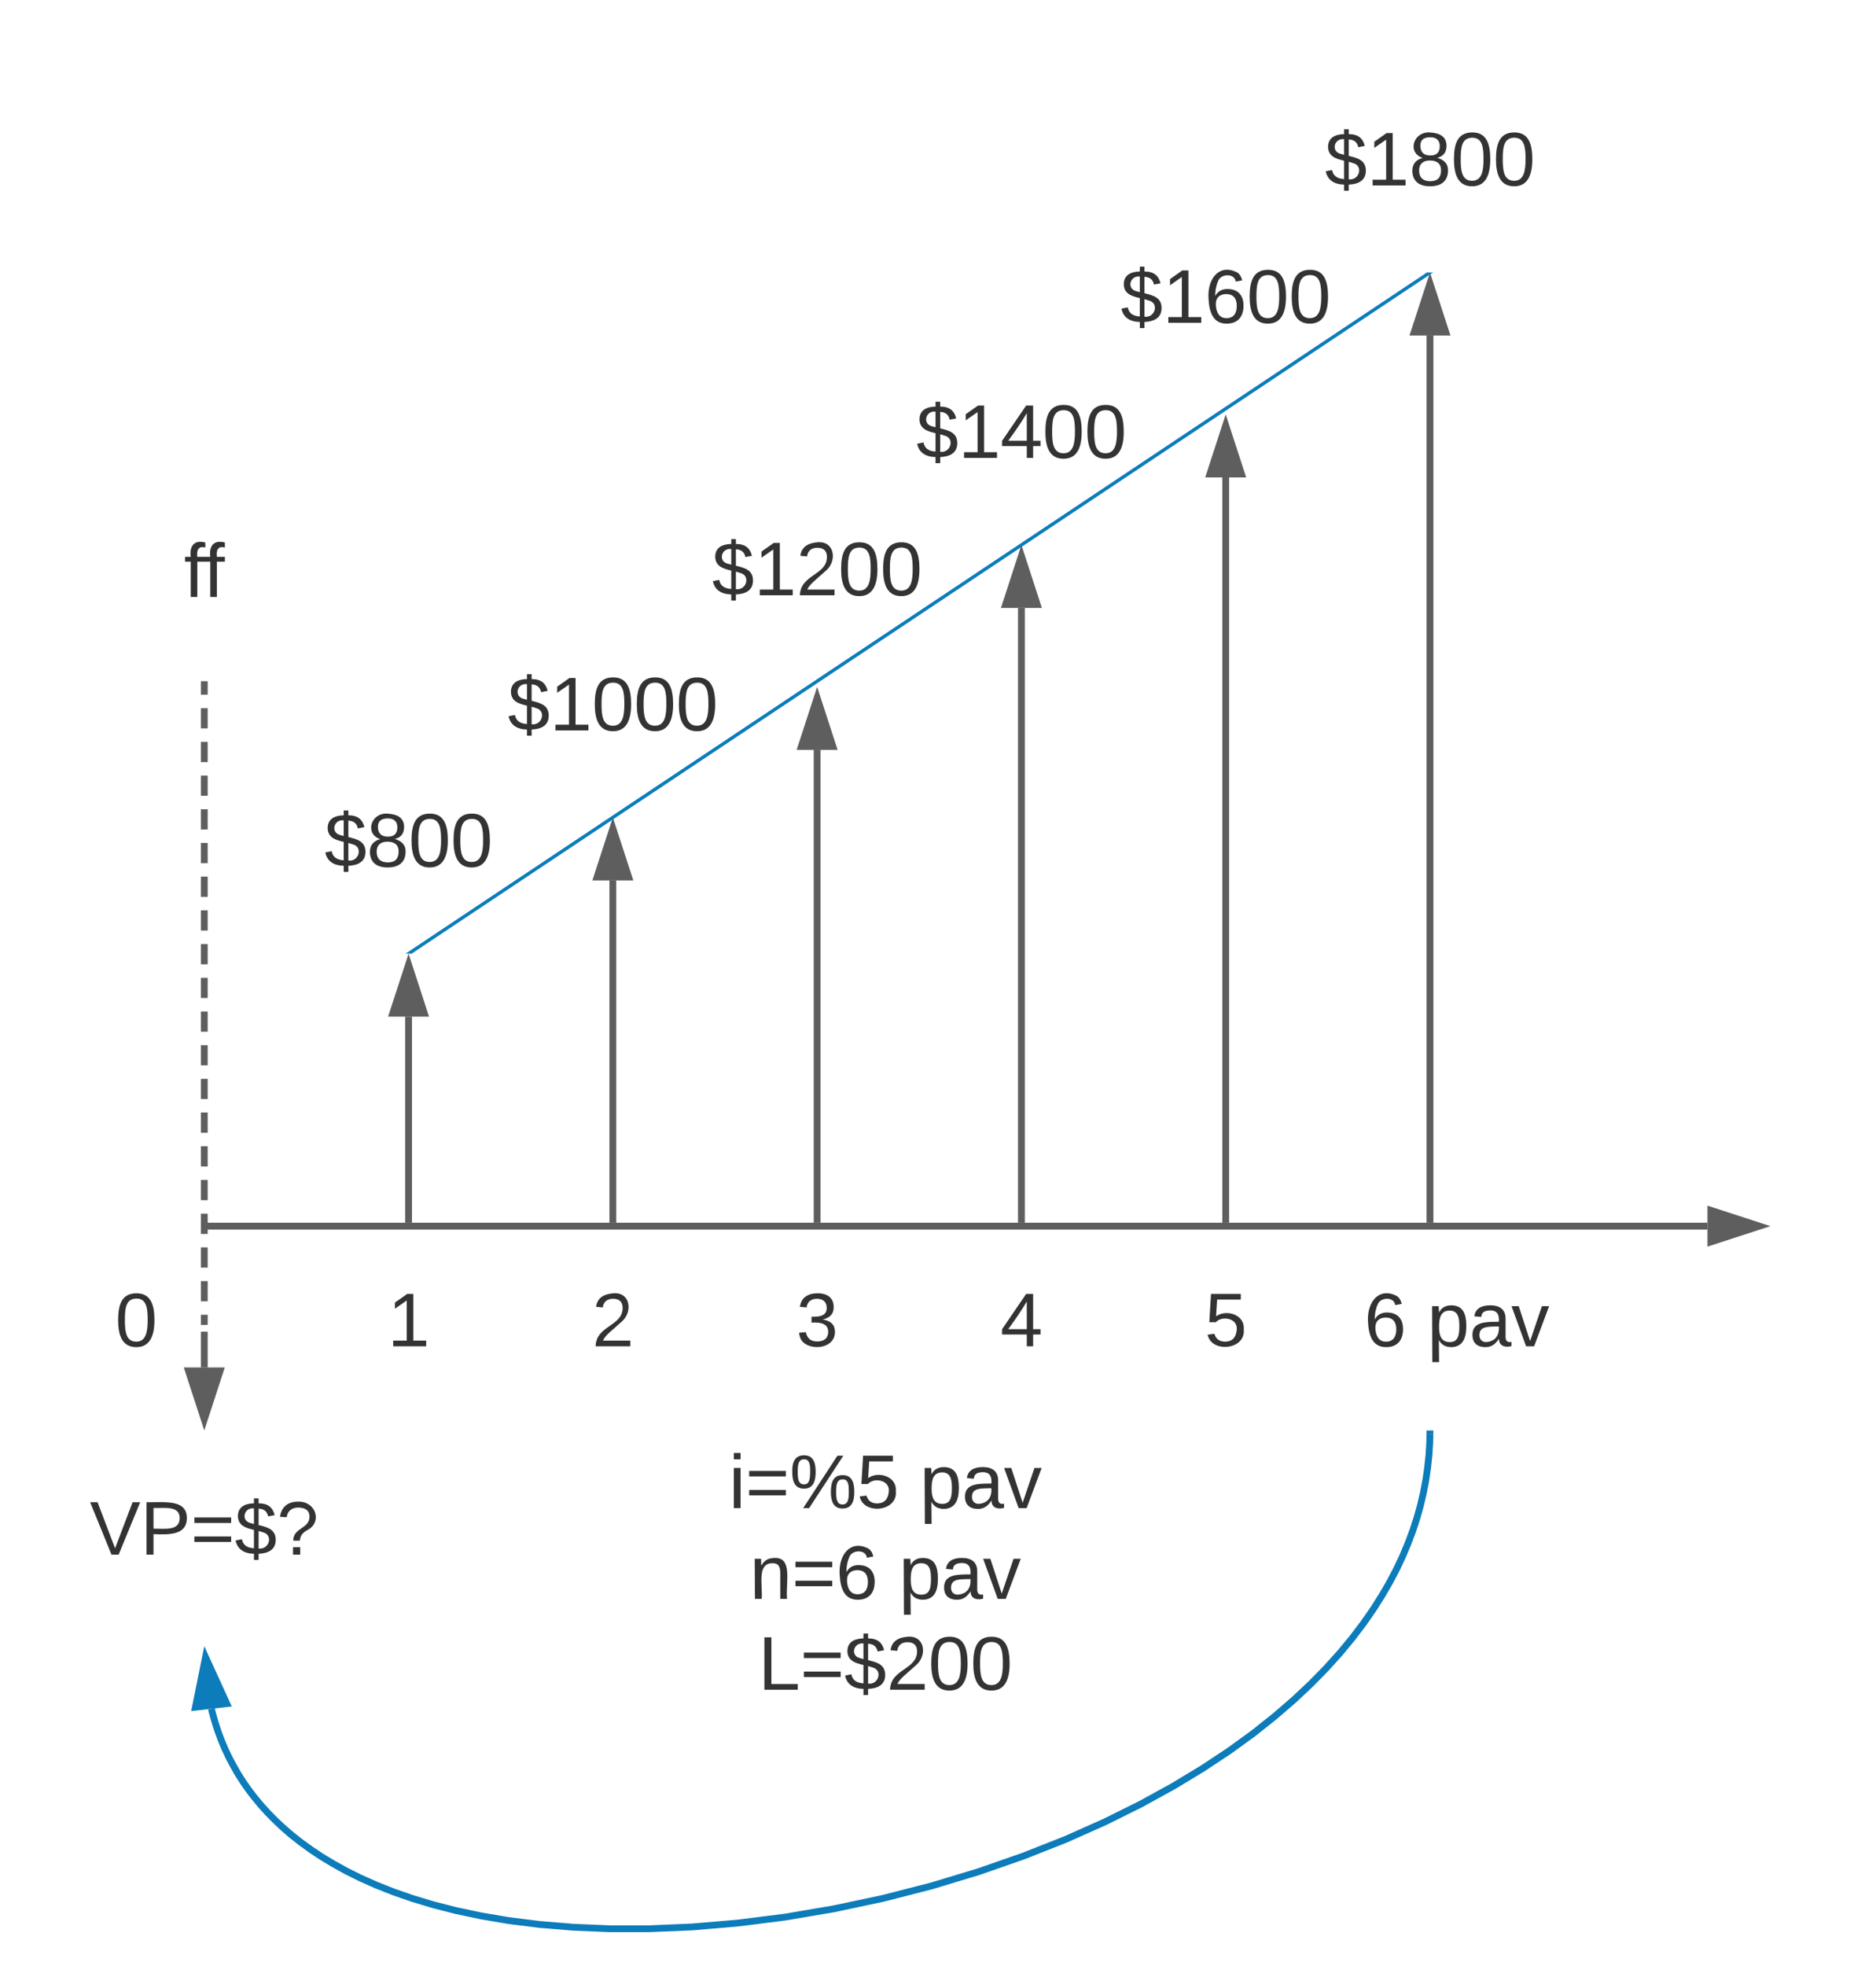 <svg xmlns="http://www.w3.org/2000/svg" xmlns:xlink="http://www.w3.org/1999/xlink" xmlns:lucid="lucid" width="551" height="577.26"><g transform="translate(-360 20)" lucid:page-tab-id="0_0"><path d="M421 340h440.5M421.03 340H420" stroke="#5e5e5e" stroke-width="2" fill="none"/><path d="M876.76 340l-14.26 4.64v-9.28z" stroke="#5e5e5e" stroke-width="2" fill="#5e5e5e"/><path d="M600 339V200.17" stroke="#5e5e5e" stroke-width="2" fill="none"/><path d="M601 340h-2v-1.03h2z" fill="#5e5e5e"/><path d="M600 184.9l4.64 14.27h-9.28z" stroke="#5e5e5e" stroke-width="2" fill="#5e5e5e"/><path d="M660 339V158.5" stroke="#5e5e5e" stroke-width="2" fill="none"/><path d="M661 340h-2v-1.03h2z" fill="#5e5e5e"/><path d="M660 143.24l4.64 14.26h-9.28z" stroke="#5e5e5e" stroke-width="2" fill="#5e5e5e"/><path d="M540 339V238.5" stroke="#5e5e5e" stroke-width="2" fill="none"/><path d="M541 340h-2v-1.03h2z" fill="#5e5e5e"/><path d="M540 223.24l4.64 14.26h-9.28z" stroke="#5e5e5e" stroke-width="2" fill="#5e5e5e"/><path d="M720 339V120.17" stroke="#5e5e5e" stroke-width="2" fill="none"/><path d="M721 340h-2v-1.03h2z" fill="#5e5e5e"/><path d="M720 104.9l4.64 14.27h-9.28z" stroke="#5e5e5e" stroke-width="2" fill="#5e5e5e"/><path d="M480 339v-60.5" stroke="#5e5e5e" stroke-width="2" fill="none"/><path d="M481 340h-2v-1.03h2z" fill="#5e5e5e"/><path d="M480 263.24l4.64 14.26h-9.28z" stroke="#5e5e5e" stroke-width="2" fill="#5e5e5e"/><path d="M780 339V78.5" stroke="#5e5e5e" stroke-width="2" fill="none"/><path d="M781 340h-2v-1.03h2z" fill="#5e5e5e"/><path d="M780 63.24l4.64 14.26h-9.28z" stroke="#5e5e5e" stroke-width="2" fill="#5e5e5e"/><path d="M420 369v-2.97m0-3.96v-5.93m0-3.96v-5.94m0-3.95v-5.95m0-3.96v-5.95m0-3.95v-5.94m0-3.96v-5.94m0-3.95v-5.93m0-3.96v-5.93m0-3.95v-5.94m0-3.96v-5.93m0-3.97v-5.94m0-3.97v-5.93m0-3.96v-5.94m0-3.96v-5.93m0-3.95v-5.94m0-3.95v-5.93m0-3.96v-5.94m0-3.96v-5.93m0-3.96V181" stroke="#5e5e5e" stroke-width="2" fill="none"/><path fill="#5e5e5e"/><path d="M421 181.03h-2V180h2z" fill="#5e5e5e"/><path d="M420 371v10.5" stroke="#5e5e5e" stroke-width="2" fill="none"/><path fill="#5e5e5e"/><path d="M420 396.76l-4.64-14.26h9.28z" stroke="#5e5e5e" stroke-width="2" fill="#5e5e5e"/><path d="M480.42 259.72L779.58 60.28" stroke="#0c7cba" fill="none"/><path d="M480.62 260h-1.52l1.05-.7zM779.85 60.7l-.47-.7h1.52z" fill="#0c7cba"/><path d="M460 346c0-3.3 2.7-6 6-6h28c3.3 0 6 2.7 6 6v48c0 3.3-2.7 6-6 6h-28c-3.3 0-6-2.7-6-6z" stroke="#000" stroke-opacity="0" stroke-width="3" fill="#fff" fill-opacity="0"/><use xlink:href="#a" transform="matrix(1,0,0,1,465,345) translate(8.827 30.278)"/><path d="M520 346c0-3.3 2.7-6 6-6h28c3.3 0 6 2.7 6 6v48c0 3.3-2.7 6-6 6h-28c-3.3 0-6-2.7-6-6z" stroke="#000" stroke-opacity="0" stroke-width="3" fill="#fff" fill-opacity="0"/><use xlink:href="#b" transform="matrix(1,0,0,1,525,345) translate(8.827 30.278)"/><path d="M580 346c0-3.3 2.7-6 6-6h28c3.3 0 6 2.7 6 6v48c0 3.3-2.7 6-6 6h-28c-3.3 0-6-2.7-6-6z" stroke="#000" stroke-opacity="0" stroke-width="3" fill="#fff" fill-opacity="0"/><use xlink:href="#c" transform="matrix(1,0,0,1,585,345) translate(8.827 30.278)"/><path d="M640 346c0-3.3 2.7-6 6-6h28c3.3 0 6 2.7 6 6v48c0 3.3-2.7 6-6 6h-28c-3.3 0-6-2.7-6-6z" stroke="#000" stroke-opacity="0" stroke-width="3" fill="#fff" fill-opacity="0"/><use xlink:href="#d" transform="matrix(1,0,0,1,645,345) translate(8.827 30.278)"/><path d="M700 346c0-3.3 2.7-6 6-6h28c3.3 0 6 2.7 6 6v48c0 3.3-2.7 6-6 6h-28c-3.3 0-6-2.7-6-6z" stroke="#000" stroke-opacity="0" stroke-width="3" fill="#fff" fill-opacity="0"/><use xlink:href="#e" transform="matrix(1,0,0,1,705,345) translate(8.827 30.278)"/><path d="M390 406c0-3.3 2.7-6 6-6h48c3.3 0 6 2.7 6 6v51.33c0 3.32-2.7 6-6 6h-48c-3.3 0-6-2.68-6-6z" stroke="#000" stroke-opacity="0" stroke-width="3" fill="#fff" fill-opacity="0"/><use xlink:href="#f" transform="matrix(1,0,0,1,395,405) translate(-8.642 31.444)"/><path d="M400 126c0-3.3 2.7-6 6-6h28c3.3 0 6 2.7 6 6v48c0 3.3-2.7 6-6 6h-28c-3.3 0-6-2.7-6-6z" stroke="#000" stroke-opacity="0" stroke-width="3" fill="#fff" fill-opacity="0"/><use xlink:href="#g" transform="matrix(1,0,0,1,405,125) translate(9.043 30.278)"/><path d="M760 6c0-3.3 2.7-6 6-6h28c3.3 0 6 2.7 6 6v48c0 3.3-2.7 6-6 6h-28c-3.3 0-6-2.7-6-6z" stroke="#000" stroke-opacity="0" stroke-width="3" fill="#fff" fill-opacity="0"/><use xlink:href="#h" transform="matrix(1,0,0,1,765,5) translate(-15.864 29.444)"/><path d="M700 44.33c0-3.3 2.7-6 6-6h28c3.3 0 6 2.7 6 6v51.34c0 3.3-2.7 6-6 6h-28c-3.3 0-6-2.7-6-6z" stroke="#000" stroke-opacity="0" stroke-width="3" fill="#fff" fill-opacity="0"/><use xlink:href="#i" transform="matrix(1,0,0,1,705,43.333) translate(-15.864 31.444)"/><path d="M640 86c0-3.3 2.7-6 6-6h28c3.3 0 6 2.7 6 6v48c0 3.3-2.7 6-6 6h-28c-3.3 0-6-2.7-6-6z" stroke="#000" stroke-opacity="0" stroke-width="3" fill="#fff" fill-opacity="0"/><use xlink:href="#j" transform="matrix(1,0,0,1,645,85) translate(-15.864 29.444)"/><path d="M580 124.33c0-3.3 2.7-6 6-6h28c3.3 0 6 2.7 6 6v51.34c0 3.3-2.7 6-6 6h-28c-3.3 0-6-2.7-6-6z" stroke="#000" stroke-opacity="0" stroke-width="3" fill="#fff" fill-opacity="0"/><use xlink:href="#k" transform="matrix(1,0,0,1,585,123.333) translate(-15.864 31.444)"/><path d="M520 166c0-3.3 2.7-6 6-6h28c3.3 0 6 2.7 6 6v48c0 3.3-2.7 6-6 6h-28c-3.3 0-6-2.7-6-6z" stroke="#000" stroke-opacity="0" stroke-width="3" fill="#fff" fill-opacity="0"/><use xlink:href="#l" transform="matrix(1,0,0,1,525,165) translate(-15.864 29.444)"/><path d="M460 206c0-3.3 2.7-6 6-6h28c3.3 0 6 2.7 6 6v48c0 3.3-2.7 6-6 6h-28c-3.3 0-6-2.7-6-6z" stroke="#000" stroke-opacity="0" stroke-width="3" fill="#fff" fill-opacity="0"/><use xlink:href="#m" transform="matrix(1,0,0,1,465,205) translate(-9.691 29.444)"/><path d="M779.98 401l-.06 2.72-.23 3.67-.4 3.65-.53 3.64-.7 3.63-.85 3.64-1.02 3.66-1.2 3.7-1.4 3.72-1.57 3.76-1.8 3.84-2.04 3.88-2.3 3.97-2.56 4.03-2.88 4.14-3.22 4.24-3.6 4.36-4.03 4.47-4.5 4.6-5.03 4.72-5.63 4.86-6.28 5-7 5.08-7.82 5.18-8.68 5.25-9.6 5.28-10.53 5.23-11.5 5.12-12.4 4.9-13.2 4.6-13.83 4.18-14.27 3.66-14.42 3.06-14.3 2.43-13.92 1.76-13.33 1.13-12.57.53h-11.7l-10.78-.45-9.88-.82-9-1.13-8.16-1.38-7.4-1.57-6.7-1.72-6.1-1.84-5.52-1.92-5-1.98-4.6-2.04-4.16-2.07-3.8-2.1-3.5-2.1-3.22-2.15-2.96-2.14-2.73-2.16-2.52-2.18-2.33-2.2-2.16-2.2-2-2.22-1.87-2.25-1.74-2.28-1.6-2.3-1.5-2.35-1.36-2.4-1.28-2.42-1.17-2.5-1.07-2.54-.97-2.62-.87-2.7-.78-2.8-.25-1.05" stroke="#0c7cba" stroke-width="2" fill="none"/><path d="M780.98 401.05l-2-.04.02-1h2z" fill="#0c7cba"/><path d="M420.37 466.55l6.23 13.64-9.2 1.05z" stroke="#0c7cba" stroke-width="2" fill="#0c7cba"/><path d="M740 346c0-3.3 2.7-6 6-6h68c3.3 0 6 2.7 6 6v48c0 3.3-2.7 6-6 6h-68c-3.3 0-6-2.7-6-6z" stroke="#000" stroke-opacity="0" stroke-width="3" fill="#fff" fill-opacity="0"/><use xlink:href="#n" transform="matrix(1,0,0,1,745,345) translate(15.679 30.278)"/><use xlink:href="#o" transform="matrix(1,0,0,1,745,345) translate(34.198 30.278)"/><path d="M560 406c0-3.3 2.7-6 6-6h108c3.3 0 6 2.7 6 6v69.67c0 3.3-2.7 6-6 6H566c-3.3 0-6-2.7-6-6z" stroke="#000" stroke-opacity="0" stroke-width="3" fill="#fff" fill-opacity="0"/><use xlink:href="#p" transform="matrix(1,0,0,1,565,405) translate(9.043 17.778)"/><use xlink:href="#q" transform="matrix(1,0,0,1,565,405) translate(65.154 17.778)"/><use xlink:href="#r" transform="matrix(1,0,0,1,565,405) translate(15.185 44.444)"/><use xlink:href="#q" transform="matrix(1,0,0,1,565,405) translate(59.012 44.444)"/><use xlink:href="#s" transform="matrix(1,0,0,1,565,405) translate(17.654 71.111)"/><use xlink:href="#t" transform="matrix(1,0,0,1,565,405) translate(55 97.778)"/><path d="M380 346c0-3.3 2.7-6 6-6h28c3.3 0 6 2.7 6 6v48c0 3.3-2.7 6-6 6h-28c-3.3 0-6-2.7-6-6z" stroke="#000" stroke-opacity="0" stroke-width="3" fill="#fff" fill-opacity="0"/><g><use xlink:href="#u" transform="matrix(1,0,0,1,385,345) translate(8.827 30.278)"/></g><defs><path fill="#333" d="M27 0v-27h64v-190l-56 39v-29l58-41h29v221h61V0H27" id="v"/><use transform="matrix(0.062,0,0,0.062,0,0)" xlink:href="#v" id="a"/><path fill="#333" d="M101-251c82-7 93 87 43 132L82-64C71-53 59-42 53-27h129V0H18c2-99 128-94 128-182 0-28-16-43-45-43s-46 15-49 41l-32-3c6-41 34-60 81-64" id="w"/><use transform="matrix(0.062,0,0,0.062,0,0)" xlink:href="#w" id="b"/><path fill="#333" d="M126-127c33 6 58 20 58 59 0 88-139 92-164 29-3-8-5-16-6-25l32-3c6 27 21 44 54 44 32 0 52-15 52-46 0-38-36-46-79-43v-28c39 1 72-4 72-42 0-27-17-43-46-43-28 0-47 15-49 41l-32-3c6-42 35-63 81-64 48-1 79 21 79 65 0 36-21 52-52 59" id="x"/><use transform="matrix(0.062,0,0,0.062,0,0)" xlink:href="#x" id="c"/><path fill="#333" d="M155-56V0h-30v-56H8v-25l114-167h33v167h35v25h-35zm-30-156c-27 46-58 90-88 131h88v-131" id="y"/><use transform="matrix(0.062,0,0,0.062,0,0)" xlink:href="#y" id="d"/><path fill="#333" d="M54-142c48-35 137-8 131 61C196 18 31 33 14-55l32-4c7 23 22 37 52 37 35-1 51-22 54-58 4-55-73-65-99-34H22l8-134h141v27H59" id="z"/><use transform="matrix(0.062,0,0,0.062,0,0)" xlink:href="#z" id="e"/><path fill="#333" d="M137 0h-34L2-248h35l83 218 83-218h36" id="A"/><path fill="#333" d="M30-248c87 1 191-15 191 75 0 78-77 80-158 76V0H30v-248zm33 125c57 0 124 11 124-50 0-59-68-47-124-48v98" id="B"/><path fill="#333" d="M18-150v-26h174v26H18zm0 90v-26h174v26H18" id="C"/><path fill="#333" d="M194-70c0 46-34 64-81 66v29H91V-4C42-5 12-27 4-67l30-6c5 28 25 41 57 43v-87c-38-9-76-20-76-67 1-42 33-58 76-59v-23h22v23c45 0 67 20 76 56l-31 6c-5-23-18-35-45-37v78c41 10 81 20 81 70zm-81 41c51 7 71-66 19-77-6-2-12-4-19-6v83zM91-219c-47-6-63 57-18 69 6 2 12 3 18 5v-74" id="D"/><path fill="#333" d="M103-251c84 0 111 97 45 133-19 10-37 24-39 52H78c0-63 77-55 77-114 0-30-21-42-52-43-32 0-53 17-56 46l-32-2c7-45 34-72 88-72zM77 0v-35h34V0H77" id="E"/><g id="f"><use transform="matrix(0.062,0,0,0.062,0,0)" xlink:href="#A"/><use transform="matrix(0.062,0,0,0.062,14.815,0)" xlink:href="#B"/><use transform="matrix(0.062,0,0,0.062,29.63,0)" xlink:href="#C"/><use transform="matrix(0.062,0,0,0.062,42.593,0)" xlink:href="#D"/><use transform="matrix(0.062,0,0,0.062,54.938,0)" xlink:href="#E"/></g><path fill="#333" d="M101-234c-31-9-42 10-38 44h38v23H63V0H32v-167H5v-23h27c-7-52 17-82 69-68v24" id="F"/><g id="g"><use transform="matrix(0.062,0,0,0.062,0,0)" xlink:href="#F"/><use transform="matrix(0.062,0,0,0.062,5.741,0)" xlink:href="#F"/></g><path fill="#333" d="M134-131c28 9 52 24 51 62-1 50-34 73-85 73S17-19 16-69c0-36 21-54 49-61-75-25-45-126 34-121 46 3 78 18 79 63 0 33-17 51-44 57zm-34-11c31 1 46-15 46-44 0-28-17-43-47-42-29 0-46 13-45 42 1 28 16 44 46 44zm1 122c35 0 51-18 51-52 0-30-18-46-53-46-33 0-51 17-51 47 0 34 19 51 53 51" id="G"/><path fill="#333" d="M101-251c68 0 85 55 85 127S166 4 100 4C33 4 14-52 14-124c0-73 17-127 87-127zm-1 229c47 0 54-49 54-102s-4-102-53-102c-51 0-55 48-55 102 0 53 5 102 54 102" id="H"/><g id="h"><use transform="matrix(0.062,0,0,0.062,0,0)" xlink:href="#D"/><use transform="matrix(0.062,0,0,0.062,12.346,0)" xlink:href="#v"/><use transform="matrix(0.062,0,0,0.062,24.691,0)" xlink:href="#G"/><use transform="matrix(0.062,0,0,0.062,37.037,0)" xlink:href="#H"/><use transform="matrix(0.062,0,0,0.062,49.383,0)" xlink:href="#H"/></g><path fill="#333" d="M110-160c48 1 74 30 74 79 0 53-28 85-80 85-65 0-83-55-86-122-5-90 50-162 133-122 14 7 22 21 27 39l-31 6c-5-40-67-38-82-6-9 19-15 44-15 74 11-20 30-34 60-33zm-7 138c34 0 49-23 49-58s-16-56-50-56c-29 0-50 16-49 49 1 36 15 65 50 65" id="I"/><g id="i"><use transform="matrix(0.062,0,0,0.062,0,0)" xlink:href="#D"/><use transform="matrix(0.062,0,0,0.062,12.346,0)" xlink:href="#v"/><use transform="matrix(0.062,0,0,0.062,24.691,0)" xlink:href="#I"/><use transform="matrix(0.062,0,0,0.062,37.037,0)" xlink:href="#H"/><use transform="matrix(0.062,0,0,0.062,49.383,0)" xlink:href="#H"/></g><g id="j"><use transform="matrix(0.062,0,0,0.062,0,0)" xlink:href="#D"/><use transform="matrix(0.062,0,0,0.062,12.346,0)" xlink:href="#v"/><use transform="matrix(0.062,0,0,0.062,24.691,0)" xlink:href="#y"/><use transform="matrix(0.062,0,0,0.062,37.037,0)" xlink:href="#H"/><use transform="matrix(0.062,0,0,0.062,49.383,0)" xlink:href="#H"/></g><g id="k"><use transform="matrix(0.062,0,0,0.062,0,0)" xlink:href="#D"/><use transform="matrix(0.062,0,0,0.062,12.346,0)" xlink:href="#v"/><use transform="matrix(0.062,0,0,0.062,24.691,0)" xlink:href="#w"/><use transform="matrix(0.062,0,0,0.062,37.037,0)" xlink:href="#H"/><use transform="matrix(0.062,0,0,0.062,49.383,0)" xlink:href="#H"/></g><g id="l"><use transform="matrix(0.062,0,0,0.062,0,0)" xlink:href="#D"/><use transform="matrix(0.062,0,0,0.062,12.346,0)" xlink:href="#v"/><use transform="matrix(0.062,0,0,0.062,24.691,0)" xlink:href="#H"/><use transform="matrix(0.062,0,0,0.062,37.037,0)" xlink:href="#H"/><use transform="matrix(0.062,0,0,0.062,49.383,0)" xlink:href="#H"/></g><g id="m"><use transform="matrix(0.062,0,0,0.062,0,0)" xlink:href="#D"/><use transform="matrix(0.062,0,0,0.062,12.346,0)" xlink:href="#G"/><use transform="matrix(0.062,0,0,0.062,24.691,0)" xlink:href="#H"/><use transform="matrix(0.062,0,0,0.062,37.037,0)" xlink:href="#H"/></g><use transform="matrix(0.062,0,0,0.062,0,0)" xlink:href="#I" id="n"/><path fill="#333" d="M115-194c55 1 70 41 70 98S169 2 115 4C84 4 66-9 55-30l1 105H24l-1-265h31l2 30c10-21 28-34 59-34zm-8 174c40 0 45-34 45-75s-6-73-45-74c-42 0-51 32-51 76 0 43 10 73 51 73" id="J"/><path fill="#333" d="M141-36C126-15 110 5 73 4 37 3 15-17 15-53c-1-64 63-63 125-63 3-35-9-54-41-54-24 1-41 7-42 31l-33-3c5-37 33-52 76-52 45 0 72 20 72 64v82c-1 20 7 32 28 27v20c-31 9-61-2-59-35zM48-53c0 20 12 33 32 33 41-3 63-29 60-74-43 2-92-5-92 41" id="K"/><path fill="#333" d="M108 0H70L1-190h34L89-25l56-165h34" id="L"/><g id="o"><use transform="matrix(0.062,0,0,0.062,0,0)" xlink:href="#J"/><use transform="matrix(0.062,0,0,0.062,12.346,0)" xlink:href="#K"/><use transform="matrix(0.062,0,0,0.062,24.691,0)" xlink:href="#L"/></g><path fill="#333" d="M24-231v-30h32v30H24zM24 0v-190h32V0H24" id="M"/><path fill="#333" d="M252-156c43 0 55 33 55 80 0 46-13 78-56 78-42 0-55-33-55-78 0-48 12-80 56-80zM93 0H65l162-248h28zM13-171c-1-47 13-79 56-79s55 33 55 79-13 79-55 79c-43 0-56-33-56-79zM251-17c28 0 30-29 30-59 0-31-1-60-29-60-29 0-31 29-31 60 0 29 2 59 30 59zM69-112c27 0 28-30 29-59 0-31-1-60-29-60-29 0-30 30-30 60s2 59 30 59" id="N"/><g id="p"><use transform="matrix(0.062,0,0,0.062,0,0)" xlink:href="#M"/><use transform="matrix(0.062,0,0,0.062,4.877,0)" xlink:href="#C"/><use transform="matrix(0.062,0,0,0.062,17.84,0)" xlink:href="#N"/><use transform="matrix(0.062,0,0,0.062,37.593,0)" xlink:href="#z"/></g><g id="q"><use transform="matrix(0.062,0,0,0.062,0,0)" xlink:href="#J"/><use transform="matrix(0.062,0,0,0.062,12.346,0)" xlink:href="#K"/><use transform="matrix(0.062,0,0,0.062,24.691,0)" xlink:href="#L"/></g><path fill="#333" d="M117-194c89-4 53 116 60 194h-32v-121c0-31-8-49-39-48C34-167 62-67 57 0H25l-1-190h30c1 10-1 24 2 32 11-22 29-35 61-36" id="O"/><g id="r"><use transform="matrix(0.062,0,0,0.062,0,0)" xlink:href="#O"/><use transform="matrix(0.062,0,0,0.062,12.346,0)" xlink:href="#C"/><use transform="matrix(0.062,0,0,0.062,25.309,0)" xlink:href="#I"/></g><path fill="#333" d="M30 0v-248h33v221h125V0H30" id="P"/><g id="s"><use transform="matrix(0.062,0,0,0.062,0,0)" xlink:href="#P"/><use transform="matrix(0.062,0,0,0.062,12.346,0)" xlink:href="#C"/><use transform="matrix(0.062,0,0,0.062,25.309,0)" xlink:href="#D"/><use transform="matrix(0.062,0,0,0.062,37.654,0)" xlink:href="#w"/><use transform="matrix(0.062,0,0,0.062,50,0)" xlink:href="#H"/><use transform="matrix(0.062,0,0,0.062,62.346,0)" xlink:href="#H"/></g><use transform="matrix(0.062,0,0,0.062,0,0)" xlink:href="#H" id="u"/></defs></g></svg>